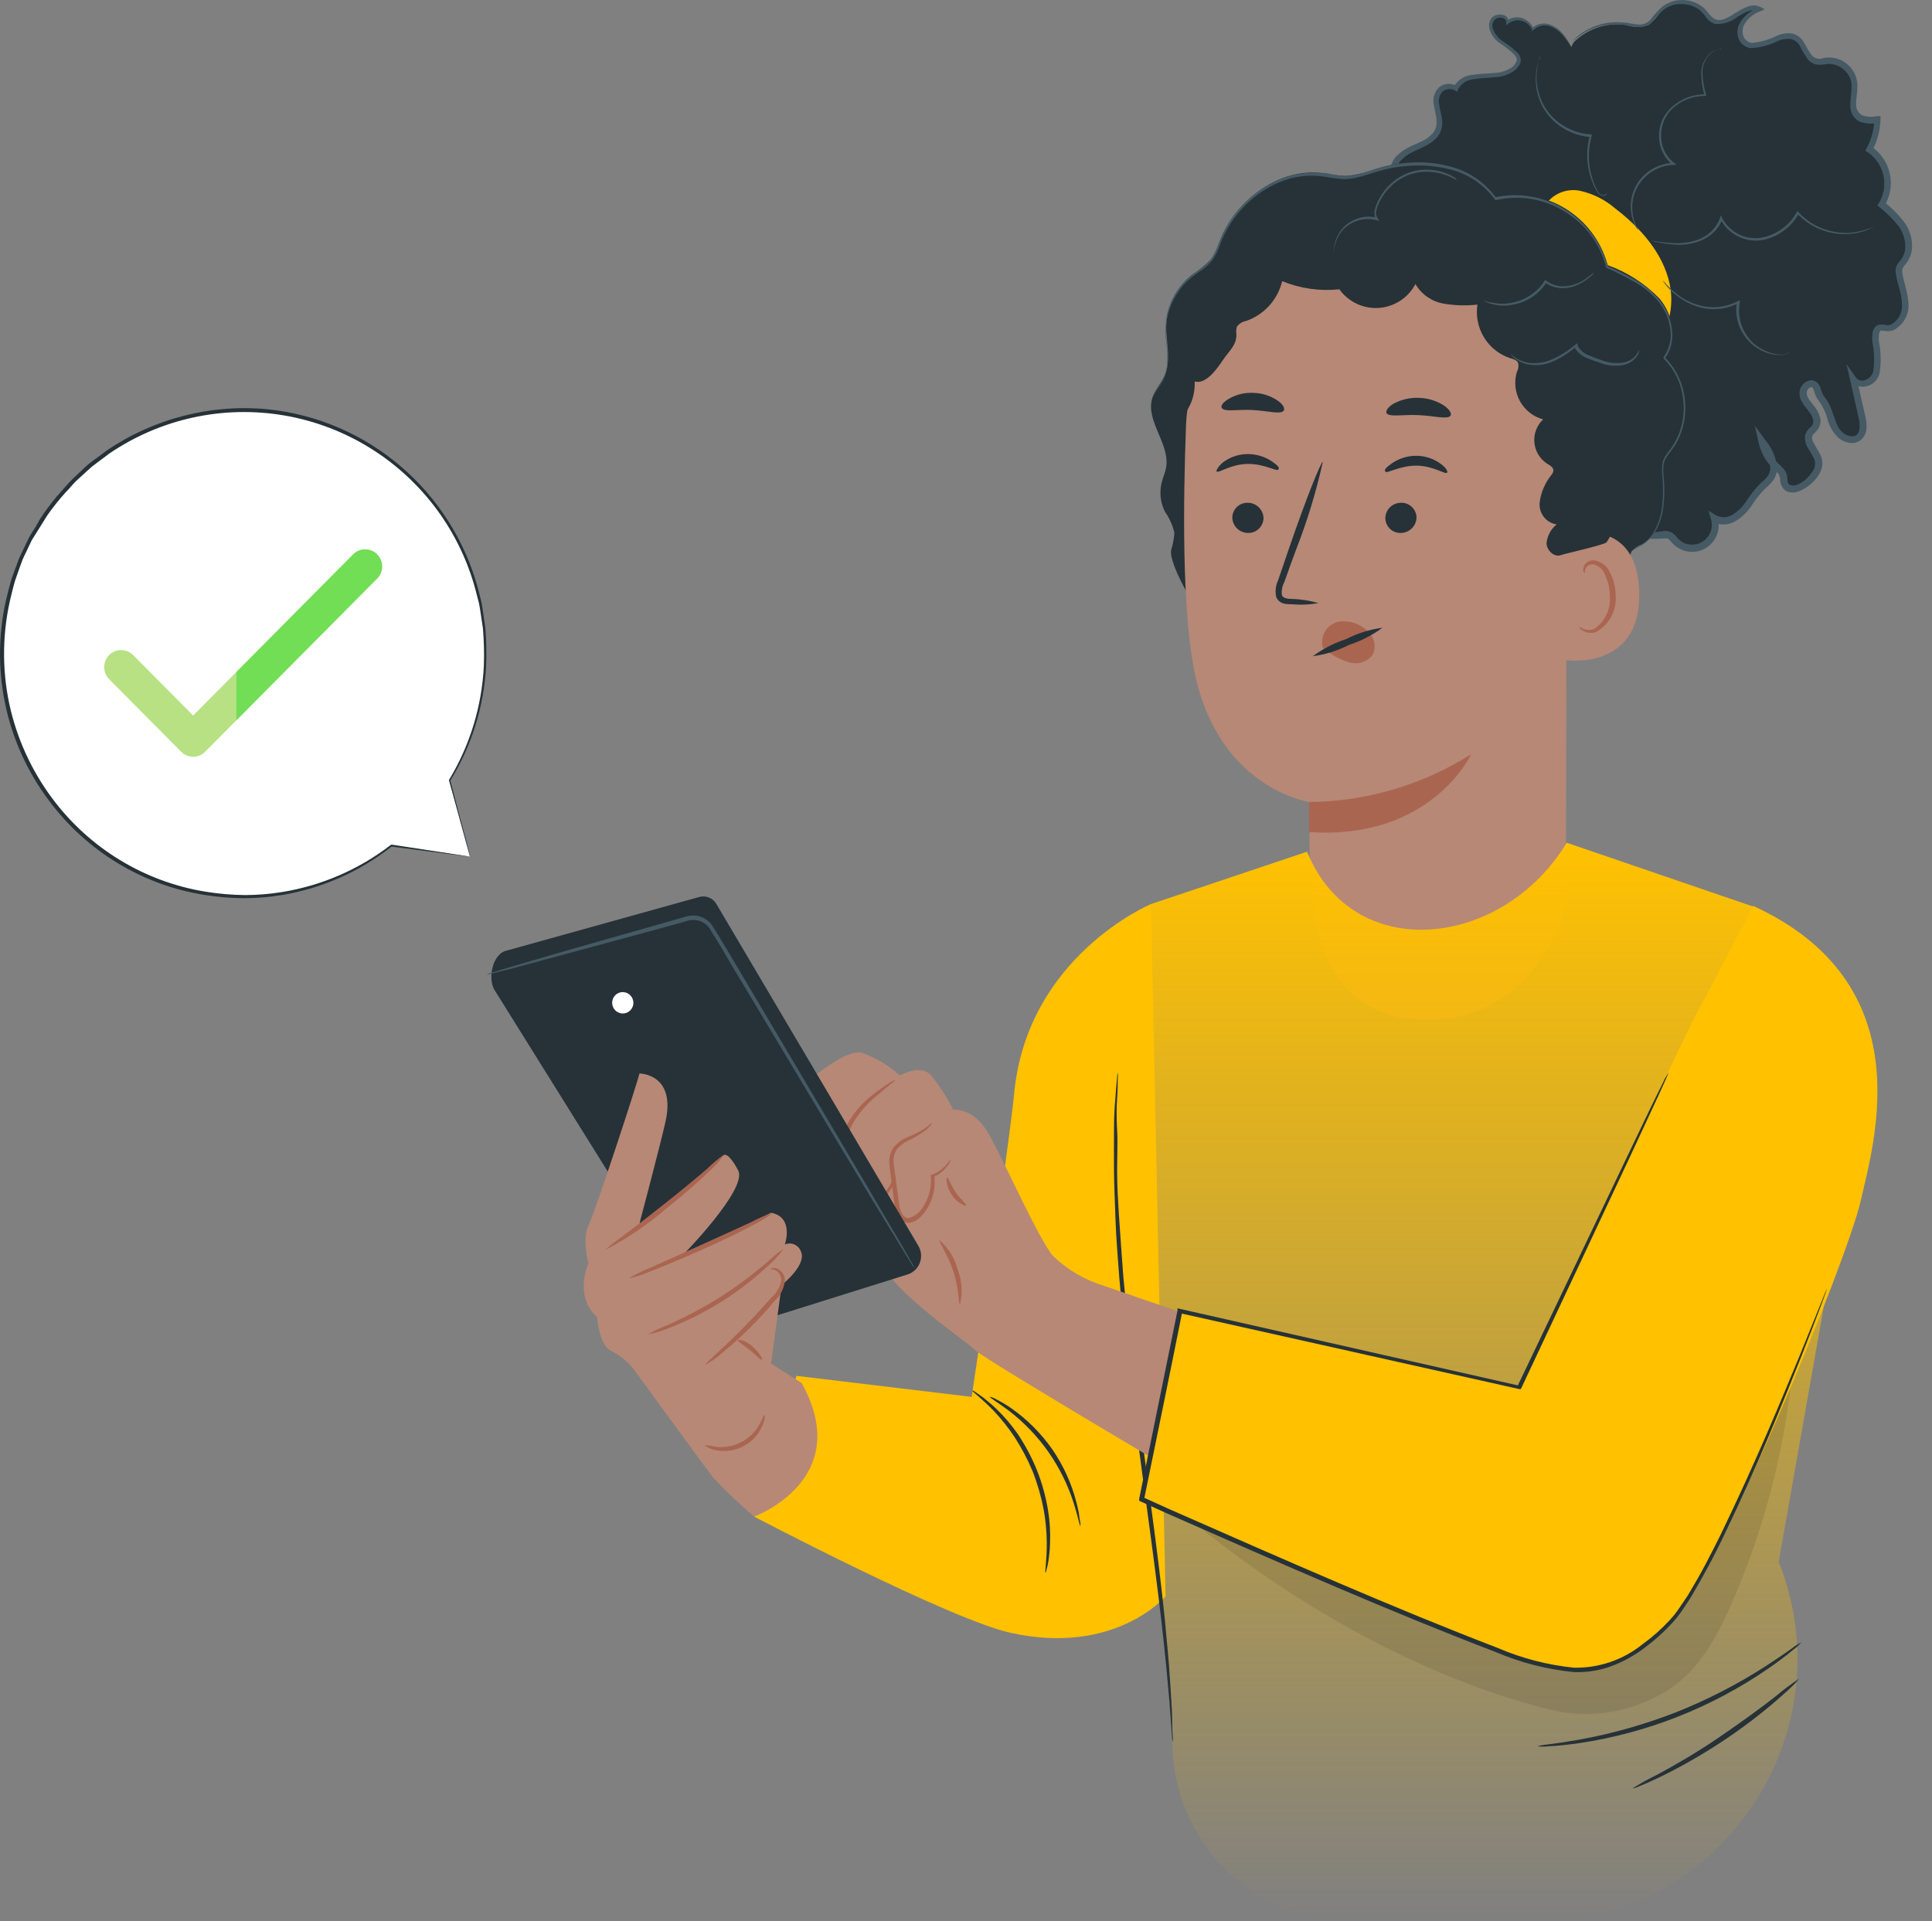 <svg width="181" height="180" viewBox="0 0 181 180" fill="none" xmlns="http://www.w3.org/2000/svg">
<rect x="0" y="0" width="181" height="180" fill="#808080" stroke="none"/>
<path d="M147.421 3.974C148.059 3.34 148.833 2.863 149.683 2.579C150.533 2.295 151.437 2.211 152.324 2.335C153.016 2.574 153.768 2.574 154.46 2.335C154.865 2.015 155.216 1.63 155.499 1.197C155.773 0.91 156.102 0.681 156.466 0.525C156.83 0.369 157.222 0.288 157.618 0.288C158.013 0.288 158.405 0.369 158.769 0.525C159.133 0.681 159.462 0.91 159.736 1.197C159.96 1.521 160.235 1.805 160.55 2.039C161.939 2.813 163.555 0.196 164.933 0.992C164.303 1.206 163.749 1.602 163.34 2.13C163.148 2.411 163.055 2.75 163.077 3.091C163.1 3.432 163.236 3.755 163.465 4.008C164.753 5.202 166.978 2.654 168.413 3.655C169.193 4.19 169.272 5.555 170.187 5.794C170.561 5.861 170.943 5.861 171.317 5.794C171.93 5.767 172.531 5.975 172.999 6.376C173.466 6.777 173.765 7.342 173.836 7.956C173.915 9.003 173.362 10.232 174.119 10.994C174.387 11.178 174.691 11.302 175.011 11.357C175.331 11.412 175.658 11.397 175.972 11.313C175.934 12.279 175.679 13.225 175.226 14.078C176.037 14.628 176.607 15.471 176.817 16.433C177.027 17.395 176.862 18.401 176.356 19.244C177.201 19.86 177.922 20.632 178.48 21.519C178.757 21.971 178.904 22.491 178.904 23.021C178.904 23.552 178.757 24.072 178.48 24.523C178.312 24.694 178.171 24.89 178.062 25.104C177.994 25.357 177.994 25.624 178.062 25.877C178.354 26.835 178.532 27.824 178.593 28.824C178.536 29.826 177.768 30.918 176.785 30.804C176.548 30.804 176.299 30.691 176.096 30.804C176.027 30.858 175.969 30.924 175.927 31.001C175.884 31.077 175.857 31.161 175.847 31.248C175.765 31.969 175.795 32.699 175.938 33.41C176.082 34.123 175.949 34.864 175.565 35.481C175.465 35.627 175.335 35.75 175.183 35.84C175.031 35.931 174.862 35.986 174.686 36.004C174.511 36.021 174.334 36 174.167 35.941C174.001 35.882 173.849 35.787 173.723 35.663C173.972 36.801 174.232 37.939 174.492 39.077C174.638 39.748 174.763 40.556 174.266 41.022C173.769 41.489 172.503 41.113 172.006 40.351C171.509 39.589 171.441 38.633 170.967 37.87C170.74 37.584 170.543 37.276 170.379 36.949C170.277 36.676 170.255 36.346 170.04 36.164C169.599 35.777 168.91 36.391 168.91 36.971C169.045 37.54 169.339 38.057 169.758 38.462C169.962 38.668 170.102 38.93 170.158 39.216C170.215 39.502 170.185 39.798 170.074 40.066C169.927 40.305 169.667 40.465 169.532 40.704C169.035 41.546 170.255 42.399 170.379 43.366C170.37 43.727 170.279 44.081 170.112 44.401C169.946 44.72 169.708 44.997 169.419 45.21C168.786 45.813 167.577 46.279 167.159 45.483C167.035 45.21 167.091 44.88 166.99 44.595C166.843 44.267 166.613 43.985 166.323 43.776C165.689 43.155 165.243 42.366 165.035 41.5C165.747 42.422 166.492 43.651 165.95 44.698C165.676 45.104 165.341 45.465 164.956 45.767C164.278 46.45 163.826 47.349 163.171 48.043C162.864 48.413 162.447 48.676 161.982 48.792C161.517 48.909 161.027 48.874 160.583 48.691C160.717 49.161 160.689 49.663 160.504 50.115C160.319 50.567 159.989 50.944 159.565 51.183C159.142 51.422 158.651 51.511 158.172 51.435C157.692 51.358 157.252 51.121 156.923 50.762C156.768 50.544 156.573 50.358 156.347 50.216C156.07 50.137 155.776 50.137 155.499 50.216C154.642 50.346 153.766 50.234 152.968 49.892C152.17 49.551 151.482 48.993 150.98 48.282L151.839 47.997C150.155 47.861 148.526 47.331 147.082 46.45C146.367 45.989 145.83 45.294 145.563 44.482C145.296 43.67 145.313 42.79 145.613 41.989C145.941 41.33 146.562 40.658 146.302 39.964C146.133 39.486 145.602 39.259 145.173 39.077L139.23 36.801C138.235 36.519 137.336 35.968 136.631 35.208C136.465 35.013 136.338 34.787 136.259 34.543C136.18 34.299 136.149 34.042 136.169 33.786C136.189 33.53 136.259 33.281 136.375 33.052C136.491 32.823 136.651 32.62 136.846 32.454C136.395 31.521 135.694 30.733 134.823 30.178C133.84 29.553 132.688 29.257 131.671 28.677C131.144 28.425 130.696 28.031 130.377 27.539C130.058 27.047 129.88 26.476 129.864 25.889C129.965 24.751 131.581 23.863 132.36 24.751C132.247 22.987 129.129 22.805 128.903 21.053C128.722 19.631 130.541 18.936 131.502 17.867C131.321 17.366 130.835 17.036 130.643 16.547C130.236 15.511 131.31 14.521 132.315 14.066C133.321 13.611 134.575 13.156 134.823 12.086C135.072 11.017 134.179 9.708 134.823 8.753C135.002 8.494 135.271 8.312 135.576 8.243C135.881 8.173 136.201 8.221 136.473 8.377C137.32 6.374 141.071 7.99 142.224 6.101C142.321 5.957 142.372 5.787 142.371 5.612C142.338 5.465 142.277 5.326 142.19 5.202C141.694 4.695 141.14 4.248 140.54 3.871C140.244 3.678 140.016 3.396 139.886 3.066C139.756 2.736 139.732 2.373 139.817 2.028C140.088 1.379 141.331 1.425 141.297 2.142C141.487 2.001 141.705 1.905 141.937 1.861C142.168 1.818 142.407 1.827 142.634 1.89C142.861 1.952 143.072 2.066 143.249 2.222C143.426 2.378 143.567 2.572 143.659 2.79C143.94 2.528 144.303 2.372 144.685 2.347C145.068 2.322 145.447 2.43 145.76 2.654C146.373 3.114 146.869 3.715 147.206 4.406" fill="#263238"/>
<path d="M147.17 4.349C147.17 4.349 146.967 4.019 146.492 3.404C146.195 3.021 145.806 2.72 145.363 2.528C145.081 2.391 144.765 2.344 144.456 2.393C144.147 2.442 143.86 2.584 143.634 2.801L143.521 2.938V2.767C143.434 2.569 143.304 2.393 143.14 2.251C142.977 2.11 142.784 2.007 142.576 1.951C142.368 1.894 142.151 1.885 141.939 1.924C141.727 1.962 141.526 2.049 141.352 2.176L141.114 2.369V2.073C141.114 1.72 140.64 1.561 140.267 1.698C140.173 1.737 140.088 1.795 140.017 1.869C139.946 1.943 139.891 2.03 139.855 2.126C139.819 2.222 139.803 2.324 139.808 2.427C139.813 2.529 139.838 2.63 139.883 2.722C140.049 3.189 140.363 3.588 140.775 3.86C141.258 4.157 141.708 4.504 142.12 4.895C142.252 5.007 142.353 5.153 142.412 5.316C142.472 5.48 142.488 5.656 142.459 5.828C142.413 5.994 142.327 6.146 142.21 6.272C142.121 6.411 142.006 6.53 141.871 6.625C141.328 7.001 140.689 7.214 140.03 7.239C139.386 7.307 138.73 7.307 138.098 7.421C137.787 7.437 137.485 7.533 137.222 7.7C136.958 7.868 136.743 8.101 136.595 8.377L136.505 8.593L136.301 8.468C136.124 8.374 135.923 8.333 135.723 8.349C135.523 8.365 135.332 8.438 135.172 8.559C135.012 8.72 134.897 8.92 134.837 9.139C134.778 9.359 134.776 9.59 134.833 9.811C134.9 10.3 135.081 10.823 135.115 11.415C135.133 11.726 135.08 12.038 134.96 12.325C134.841 12.613 134.658 12.87 134.426 13.076C133.511 13.918 132.268 14.066 131.466 14.829C131.258 14.982 131.091 15.185 130.98 15.419C130.87 15.653 130.819 15.912 130.833 16.171C130.833 16.66 131.466 16.979 131.759 17.685L131.816 17.832L131.714 17.946C131.151 18.48 130.559 18.981 129.94 19.448C129.651 19.629 129.429 19.901 129.308 20.222C129.188 20.543 129.175 20.895 129.274 21.223C129.522 21.849 130.268 22.236 130.957 22.646C131.33 22.858 131.682 23.106 132.008 23.385C132.378 23.707 132.612 24.159 132.663 24.648V25.479L132.144 24.853C131.601 24.204 130.302 24.853 130.155 25.729C130.131 26.231 130.25 26.729 130.499 27.165C130.747 27.6 131.114 27.955 131.556 28.187C132.437 28.779 133.556 29.075 134.607 29.643C135.699 30.239 136.577 31.167 137.115 32.295L137.228 32.545L137.002 32.681C136.698 32.973 136.515 33.37 136.489 33.792C136.464 34.215 136.599 34.631 136.866 34.957C137.558 35.676 138.428 36.194 139.386 36.459L145.464 38.735C145.761 38.839 146.037 38.997 146.278 39.201C146.416 39.323 146.527 39.474 146.603 39.643C146.679 39.811 146.719 39.995 146.718 40.18C146.633 40.793 146.392 41.373 146.018 41.864C145.781 42.322 145.669 42.836 145.695 43.352C145.721 43.868 145.883 44.368 146.165 44.8C146.737 45.731 147.611 46.435 148.639 46.791C149.715 47.166 150.829 47.422 151.961 47.553L153.35 47.77L152.017 48.213L151.147 48.498L151.317 47.986C151.875 48.761 152.668 49.331 153.576 49.613C154.03 49.775 154.507 49.86 154.989 49.863C155.239 49.848 155.488 49.817 155.734 49.772C155.904 49.734 156.08 49.732 156.251 49.765C156.422 49.799 156.585 49.867 156.729 49.966C157.011 50.193 157.147 50.432 157.305 50.557C157.466 50.708 157.654 50.828 157.858 50.91C158.285 51.069 158.754 51.069 159.18 50.91C159.606 50.748 159.958 50.432 160.166 50.025C160.375 49.617 160.426 49.146 160.31 48.703L160.062 47.849L160.807 48.304C161.051 48.422 161.32 48.474 161.589 48.456C161.858 48.438 162.118 48.35 162.344 48.202C162.87 47.871 163.315 47.424 163.643 46.893C164.028 46.297 164.475 45.744 164.976 45.243C165.53 44.788 165.891 44.367 165.846 43.776C165.719 42.973 165.362 42.225 164.818 41.625L165.428 41.341C165.567 41.955 165.841 42.531 166.23 43.025C166.439 43.273 166.665 43.505 166.908 43.719C167.052 43.857 167.178 44.014 167.281 44.185C167.38 44.376 167.438 44.585 167.451 44.8C167.451 45.175 167.53 45.334 167.665 45.425C167.886 45.515 168.133 45.515 168.354 45.425C168.912 45.191 169.388 44.795 169.722 44.288C169.905 44.087 170.018 43.831 170.042 43.56C170.067 43.288 170.002 43.016 169.857 42.786C169.722 42.524 169.53 42.251 169.36 41.944C169.131 41.591 169.046 41.163 169.123 40.749C169.247 40.26 169.665 40.021 169.767 39.861C169.829 39.769 169.868 39.662 169.88 39.551C169.891 39.44 169.876 39.328 169.835 39.224C169.699 38.701 169.191 38.314 168.818 37.654C168.707 37.476 168.634 37.277 168.605 37.069C168.576 36.861 168.591 36.65 168.648 36.448C168.723 36.232 168.855 36.042 169.031 35.897C169.206 35.753 169.418 35.66 169.643 35.629C169.776 35.622 169.909 35.648 170.031 35.703C170.152 35.759 170.259 35.842 170.343 35.947C170.464 36.114 170.553 36.304 170.603 36.505C170.664 36.782 170.792 37.04 170.976 37.256C171.868 38.394 171.812 39.884 172.648 40.533C173.055 40.874 173.642 41.011 173.947 40.737C174.252 40.465 174.275 39.873 174.162 39.304C173.891 38.086 173.619 36.892 173.348 35.697L172.987 34.115L173.925 35.435C174.04 35.554 174.191 35.632 174.354 35.656C174.517 35.681 174.684 35.651 174.828 35.572C175.002 35.499 175.155 35.384 175.273 35.237C175.392 35.09 175.472 34.916 175.506 34.73C175.621 33.836 175.59 32.929 175.416 32.044C175.388 31.791 175.388 31.535 175.416 31.282C175.424 31.117 175.472 30.957 175.555 30.814C175.637 30.672 175.752 30.551 175.89 30.463C176.168 30.389 176.46 30.389 176.738 30.463C176.909 30.484 177.082 30.452 177.235 30.372C177.567 30.169 177.834 29.872 178 29.518C178.167 29.164 178.227 28.768 178.173 28.38C178.173 27.55 177.789 26.719 177.642 25.797C177.575 25.532 177.575 25.255 177.642 24.99C177.748 24.758 177.893 24.546 178.071 24.364C178.306 24.066 178.451 23.707 178.489 23.328C178.547 22.538 178.309 21.755 177.822 21.132C177.312 20.493 176.728 19.916 176.083 19.414L175.879 19.243L176.026 19.027C176.493 18.249 176.644 17.319 176.448 16.432C176.253 15.544 175.725 14.766 174.975 14.26L174.749 14.123L174.874 13.884C175.315 13.073 175.563 12.169 175.597 11.244L175.902 11.529C175.335 11.64 174.749 11.593 174.207 11.392C173.934 11.247 173.709 11.026 173.556 10.756C173.404 10.486 173.332 10.178 173.348 9.867C173.348 8.73 173.71 7.797 173.168 7.034C172.939 6.653 172.599 6.353 172.195 6.174C171.791 5.994 171.341 5.945 170.908 6.033C170.646 6.08 170.379 6.08 170.117 6.033C169.835 5.966 169.582 5.811 169.394 5.589C169.111 5.202 168.861 4.791 168.648 4.36C168.568 4.182 168.447 4.026 168.296 3.904C168.145 3.781 167.968 3.696 167.778 3.655C167.375 3.613 166.968 3.671 166.592 3.825C165.796 4.227 164.927 4.46 164.039 4.508C163.794 4.484 163.56 4.394 163.361 4.248C163.163 4.102 163.006 3.905 162.909 3.678C162.819 3.463 162.773 3.233 162.773 3C162.773 2.768 162.819 2.538 162.909 2.323C163.095 1.948 163.354 1.614 163.671 1.341C163.987 1.067 164.354 0.86 164.75 0.73V1.083C164.152 0.742 163.428 1.186 162.818 1.55C162.223 2.043 161.464 2.291 160.694 2.244C160.328 2.131 160.013 1.894 159.802 1.572C159.616 1.312 159.395 1.078 159.146 0.878C158.652 0.537 158.062 0.362 157.463 0.378C156.901 0.378 156.352 0.553 155.893 0.878C155.499 1.218 155.143 1.599 154.83 2.016C154.645 2.209 154.418 2.355 154.167 2.444C153.916 2.533 153.648 2.562 153.384 2.528C152.898 2.528 152.469 2.369 152.062 2.323C150.792 2.169 149.507 2.436 148.402 3.086C148.029 3.325 147.67 3.588 147.328 3.871C147.615 3.523 147.959 3.226 148.345 2.995C149.457 2.284 150.775 1.971 152.085 2.107C152.514 2.107 152.944 2.267 153.396 2.289C153.624 2.32 153.856 2.295 154.073 2.216C154.289 2.137 154.483 2.006 154.638 1.834C154.968 1.38 155.347 0.964 155.768 0.594C156.271 0.224 156.874 0.018 157.497 0.002C158.169 -0.023 158.832 0.172 159.384 0.56C159.983 0.947 160.231 1.698 160.83 1.846C161.429 1.993 162.061 1.538 162.671 1.163C162.997 0.946 163.346 0.767 163.711 0.628C163.914 0.539 164.135 0.498 164.356 0.508C164.577 0.518 164.793 0.578 164.988 0.685L165.327 0.878L164.965 1.038C164.268 1.265 163.688 1.76 163.349 2.414C163.226 2.748 163.226 3.116 163.349 3.45C163.424 3.604 163.535 3.736 163.673 3.836C163.811 3.935 163.972 3.998 164.14 4.019C164.959 3.942 165.756 3.71 166.49 3.336C166.939 3.144 167.431 3.077 167.914 3.143C168.156 3.204 168.382 3.317 168.577 3.474C168.772 3.631 168.931 3.829 169.044 4.053C169.249 4.447 169.479 4.827 169.733 5.191C169.874 5.343 170.058 5.447 170.26 5.49C170.462 5.533 170.673 5.512 170.863 5.43C171.392 5.332 171.937 5.397 172.429 5.616C172.921 5.836 173.336 6.199 173.619 6.659C173.912 7.131 174.047 7.685 174.004 8.24C174.004 8.775 173.879 9.276 173.891 9.754C173.878 9.963 173.924 10.171 174.021 10.355C174.119 10.54 174.265 10.694 174.444 10.8C174.895 10.955 175.38 10.983 175.845 10.88H176.173V11.21C176.141 12.22 175.878 13.209 175.405 14.1L175.303 13.725C176.187 14.308 176.812 15.215 177.044 16.253C177.276 17.292 177.097 18.381 176.546 19.289L176.489 18.902C177.176 19.429 177.795 20.04 178.331 20.723C178.914 21.463 179.196 22.398 179.122 23.34C179.068 23.835 178.876 24.304 178.568 24.694C178.24 25.069 178.161 25.217 178.229 25.638C178.365 26.469 178.704 27.311 178.783 28.278C178.847 28.792 178.759 29.313 178.53 29.777C178.3 30.24 177.94 30.625 177.495 30.884C177.02 31.191 176.207 30.884 176.162 30.997C176.116 31.111 176.049 31.145 176.026 31.35C176.003 31.562 176.003 31.776 176.026 31.987C176.213 32.936 176.24 33.909 176.105 34.866C176.057 35.159 175.93 35.434 175.739 35.66C175.547 35.886 175.298 36.056 175.019 36.151C174.739 36.245 174.439 36.262 174.15 36.198C173.862 36.134 173.597 35.992 173.382 35.788L173.958 35.526C174.23 36.721 174.501 37.916 174.783 39.133C174.856 39.469 174.882 39.814 174.862 40.157C174.834 40.559 174.651 40.934 174.354 41.204C174.198 41.333 174.016 41.425 173.821 41.475C173.625 41.524 173.422 41.529 173.224 41.489C172.86 41.418 172.518 41.257 172.23 41.022C171.728 40.539 171.372 39.924 171.202 39.247C171.048 38.658 170.787 38.102 170.433 37.608C170.207 37.329 170.045 37.003 169.959 36.653C169.868 36.334 169.778 36.254 169.688 36.266C169.595 36.29 169.509 36.337 169.438 36.402C169.367 36.468 169.313 36.55 169.281 36.641C169.258 36.752 169.257 36.867 169.278 36.978C169.3 37.09 169.343 37.196 169.405 37.29C169.654 37.779 170.253 38.223 170.479 38.997C170.551 39.202 170.573 39.422 170.543 39.638C170.514 39.853 170.434 40.059 170.309 40.237C170.027 40.578 169.801 40.703 169.778 40.886C169.665 41.261 170.128 41.83 170.456 42.444C170.659 42.787 170.753 43.184 170.727 43.582C170.673 43.976 170.517 44.349 170.275 44.663C169.85 45.265 169.261 45.731 168.58 46.006C168.384 46.098 168.17 46.146 167.953 46.146C167.737 46.146 167.523 46.098 167.326 46.006C167.147 45.877 167.003 45.706 166.907 45.508C166.81 45.309 166.764 45.089 166.773 44.868C166.765 44.74 166.731 44.616 166.672 44.502C166.614 44.389 166.533 44.288 166.434 44.208C166.167 43.977 165.921 43.721 165.699 43.446C165.243 42.874 164.922 42.204 164.762 41.489L164.4 39.884L165.36 41.204C165.98 41.922 166.373 42.809 166.49 43.753C166.506 44.176 166.392 44.593 166.163 44.948C165.942 45.249 165.684 45.52 165.394 45.755C164.924 46.219 164.508 46.734 164.152 47.292C163.765 47.907 163.243 48.425 162.626 48.805C162.297 49.008 161.922 49.124 161.536 49.139C161.151 49.155 160.768 49.072 160.423 48.896L160.92 48.509C161.05 48.961 161.051 49.439 160.923 49.891C160.795 50.343 160.543 50.749 160.197 51.064C159.85 51.379 159.423 51.589 158.963 51.67C158.504 51.751 158.031 51.701 157.599 51.525C157.31 51.413 157.046 51.246 156.819 51.035C156.582 50.819 156.435 50.58 156.299 50.489C156.164 50.398 155.565 50.489 154.989 50.489C154.433 50.501 153.88 50.42 153.35 50.25C152.306 49.922 151.4 49.254 150.774 48.35L150.515 47.986L150.944 47.838L151.803 47.565L151.859 48.213C150.677 48.069 149.513 47.794 148.39 47.394C147.227 46.982 146.242 46.178 145.6 45.118C145.262 44.588 145.07 43.976 145.044 43.346C145.018 42.716 145.159 42.091 145.453 41.534C145.756 41.13 145.968 40.664 146.074 40.169C146.074 39.782 145.713 39.509 145.227 39.315L139.171 37.039C138.102 36.736 137.136 36.142 136.38 35.321C136.021 34.849 135.838 34.266 135.861 33.672C135.858 33.364 135.932 33.061 136.073 32.789C136.215 32.517 136.422 32.285 136.674 32.113L136.561 32.499C136.081 31.483 135.289 30.649 134.302 30.121C133.341 29.575 132.211 29.279 131.206 28.619C130.67 28.322 130.23 27.875 129.939 27.332C129.649 26.789 129.52 26.173 129.568 25.558C129.639 25.253 129.777 24.968 129.973 24.724C130.169 24.479 130.416 24.282 130.697 24.148C130.984 23.992 131.313 23.935 131.635 23.984C131.957 24.033 132.255 24.186 132.483 24.421L132.008 24.625C132.008 23.931 131.251 23.488 130.573 23.055C129.783 22.71 129.122 22.12 128.686 21.371C128.594 21.155 128.547 20.923 128.547 20.689C128.547 20.454 128.594 20.221 128.686 20.006C128.877 19.619 129.146 19.278 129.477 19.005C130.076 18.47 130.731 18.071 131.206 17.548V17.798C131.07 17.332 130.404 16.968 130.268 16.194C130.242 15.852 130.301 15.509 130.442 15.197C130.582 14.885 130.798 14.613 131.07 14.408C132.031 13.543 133.33 13.406 134.03 12.678C134.22 12.523 134.369 12.324 134.465 12.098C134.562 11.872 134.602 11.626 134.584 11.381C134.584 10.869 134.403 10.357 134.324 9.811C134.26 9.517 134.273 9.211 134.362 8.923C134.451 8.636 134.614 8.377 134.833 8.172C135.064 7.989 135.346 7.88 135.64 7.859C135.934 7.839 136.228 7.908 136.482 8.058L136.188 8.149C136.368 7.82 136.628 7.542 136.945 7.343C137.261 7.144 137.623 7.029 137.996 7.011C138.685 6.898 139.341 6.898 139.962 6.841C140.551 6.824 141.125 6.647 141.623 6.329C141.834 6.174 141.995 5.961 142.086 5.714C142.165 5.509 142.018 5.305 141.837 5.088C141.447 4.712 141.019 4.377 140.561 4.087C140.097 3.781 139.748 3.329 139.567 2.801C139.482 2.535 139.482 2.249 139.567 1.982C139.612 1.848 139.69 1.728 139.792 1.631C139.895 1.533 140.019 1.463 140.154 1.425C140.399 1.337 140.666 1.337 140.911 1.425C141.039 1.469 141.149 1.554 141.224 1.667C141.3 1.78 141.336 1.914 141.329 2.05L141.126 1.948C141.33 1.796 141.567 1.693 141.817 1.647C142.067 1.602 142.325 1.615 142.569 1.685C142.814 1.755 143.039 1.881 143.227 2.053C143.416 2.225 143.563 2.438 143.657 2.676H143.487C143.742 2.431 144.065 2.273 144.414 2.222C144.762 2.171 145.117 2.23 145.43 2.392C145.882 2.607 146.272 2.936 146.56 3.348C146.796 3.66 147.001 3.995 147.17 4.349V4.349Z" fill="#455A64"/>
<path d="M156.426 26.617C155.804 23.704 153.68 21.337 151.319 19.528C150.374 18.715 149.245 18.148 148.031 17.878C147.42 17.75 146.785 17.807 146.206 18.042C145.627 18.277 145.13 18.679 144.777 19.198L144.947 21.28C144.687 24.591 147.206 27.379 148.427 30.474C148.958 31.817 149.376 33.432 150.686 34.013C151.396 34.286 152.18 34.286 152.89 34.013C155.703 33.011 157.047 29.541 156.426 26.617Z" fill="#FFC100"/>
<path d="M156.719 41.898C157.611 40.619 158.029 39.065 157.899 37.507C157.769 35.949 157.099 34.487 156.007 33.376C157.194 31.828 156.73 29.473 155.476 27.982C154.115 26.578 152.453 25.504 150.618 24.842C150.016 22.628 148.595 20.73 146.647 19.539C144.7 18.348 142.372 17.953 140.144 18.436C137.794 15.022 132.88 14.59 128.959 15.807C128.025 16.174 127.043 16.404 126.044 16.49C125.313 16.444 124.584 16.353 123.864 16.217C119.853 15.728 115.955 18.618 114.418 22.395C114.217 23.012 113.94 23.601 113.594 24.148C113.01 24.768 112.354 25.315 111.639 25.775C110.921 26.352 110.336 27.079 109.925 27.907C109.513 28.734 109.285 29.641 109.255 30.565C109.255 32.124 109.73 33.785 109.097 35.208C108.781 35.925 108.193 36.516 107.967 37.256C107.255 39.418 109.65 41.58 109.244 43.821C109.165 44.276 108.961 44.709 108.848 45.153C108.601 46.082 108.701 47.07 109.131 47.929C109.548 48.527 109.851 49.199 110.023 49.909C109.987 50.465 109.885 51.016 109.718 51.547C109.47 52.879 112.396 57.976 113.548 58.682L147.714 58.511C149.002 58.198 150.162 57.49 151.034 56.486C151.907 55.481 152.448 54.229 152.584 52.901C152.564 52.461 152.666 52.024 152.878 51.638C153.138 51.365 153.454 51.152 153.804 51.013C155.985 49.795 156.211 46.746 155.939 44.185C155.883 43.839 155.883 43.485 155.939 43.139C156.118 42.679 156.382 42.258 156.719 41.898Z" fill="#263238"/>
<path d="M146.776 41.967C146.697 38.658 145.733 35.433 143.988 32.63C142.242 29.827 139.778 27.549 136.856 26.037C134.1 24.786 131.122 24.105 128.1 24.034C125.301 23.808 122.5 24.443 120.067 25.854C118.191 26.321 111.379 32.784 111.119 39.691C110.825 47.371 110.768 56.759 111.808 62.448C113.898 73.906 122.688 75.146 122.688 75.146V81.564L146.708 82.292L146.776 41.967Z" fill="#B78876"/>
<path d="M115.447 48.475C115.453 48.859 115.607 49.226 115.877 49.498C116.147 49.77 116.512 49.925 116.893 49.931C117.08 49.941 117.266 49.912 117.442 49.849C117.617 49.785 117.779 49.687 117.916 49.559C118.054 49.432 118.165 49.279 118.244 49.109C118.322 48.938 118.366 48.754 118.374 48.566C118.368 48.181 118.213 47.814 117.943 47.543C117.674 47.271 117.309 47.115 116.927 47.109C116.741 47.099 116.554 47.126 116.377 47.189C116.201 47.252 116.039 47.35 115.901 47.478C115.763 47.605 115.652 47.759 115.574 47.93C115.496 48.101 115.453 48.287 115.447 48.475V48.475Z" fill="#263238"/>
<path d="M113.987 44.174C114.179 44.356 115.264 43.502 116.846 43.468C118.427 43.434 119.591 44.197 119.761 44.003C119.93 43.81 119.648 43.571 119.139 43.218C118.444 42.755 117.623 42.52 116.789 42.547C115.97 42.569 115.179 42.851 114.529 43.355C114.055 43.776 113.897 44.174 113.987 44.174Z" fill="#263238"/>
<path d="M123.525 56.508C122.686 56.266 121.821 56.133 120.949 56.11C120.542 56.11 120.158 56.008 120.09 55.735C120.046 55.318 120.128 54.897 120.328 54.529C120.678 53.527 121.051 52.492 121.457 51.411C122.49 48.763 123.317 46.04 123.932 43.264C123.751 43.264 122.35 46.757 120.813 51.229L119.74 54.369C119.504 54.865 119.444 55.427 119.571 55.962C119.635 56.102 119.729 56.227 119.846 56.327C119.963 56.428 120.1 56.501 120.248 56.542C120.474 56.596 120.706 56.619 120.938 56.611C121.801 56.691 122.671 56.657 123.525 56.508Z" fill="#263238"/>
<path d="M122.646 75.146C128.022 75.095 133.279 73.543 137.831 70.663C137.831 70.663 134.091 78.753 122.635 77.957L122.646 75.146Z" fill="#AA6550"/>
<path d="M114.485 38.245C114.756 38.621 115.954 38.337 117.366 38.416C118.779 38.496 119.965 38.849 120.259 38.484C120.394 38.314 120.259 37.938 119.739 37.563C119.073 37.099 118.289 36.838 117.479 36.812C116.655 36.757 115.833 36.951 115.118 37.369C114.553 37.699 114.316 38.063 114.485 38.245Z" fill="#263238"/>
<path d="M132.709 48.464C132.704 48.847 132.552 49.214 132.284 49.487C132.017 49.761 131.655 49.92 131.275 49.931C131.088 49.944 130.9 49.918 130.724 49.856C130.547 49.794 130.384 49.698 130.245 49.571C130.106 49.445 129.994 49.292 129.914 49.121C129.835 48.951 129.79 48.766 129.783 48.577C129.783 48.194 129.932 47.826 130.198 47.551C130.464 47.277 130.826 47.118 131.207 47.109C131.394 47.097 131.582 47.123 131.76 47.184C131.937 47.246 132.1 47.343 132.24 47.469C132.38 47.595 132.494 47.748 132.574 47.919C132.655 48.089 132.701 48.275 132.709 48.464V48.464Z" fill="#263238"/>
<path d="M135.569 44.288C135.388 44.481 134.281 43.639 132.71 43.628C131.14 43.616 129.965 44.39 129.795 44.197C129.626 44.003 129.908 43.764 130.417 43.4C131.103 42.932 131.916 42.69 132.744 42.706C133.559 42.719 134.35 42.99 135.004 43.48C135.501 43.855 135.659 44.174 135.569 44.288Z" fill="#263238"/>
<path d="M135.885 38.963C135.568 39.315 134.36 38.963 132.891 38.894C131.422 38.826 130.191 39.099 129.908 38.724C129.795 38.53 129.987 38.177 130.529 37.836C131.277 37.428 132.121 37.235 132.97 37.279C133.816 37.304 134.638 37.568 135.343 38.041C135.862 38.416 136.02 38.792 135.885 38.963Z" fill="#263238"/>
<path d="M145.354 53.072C145.354 52.218 146.269 50.17 147.105 50.023C149.364 49.613 153.387 49.693 153.567 55.427C153.816 63.267 145.941 61.89 145.93 61.674C145.918 61.458 145.421 56.03 145.354 53.072Z" fill="#B78876"/>
<path d="M147.985 58.739C147.985 58.739 148.12 58.83 148.357 58.932C148.681 59.058 149.039 59.058 149.363 58.932C149.853 58.592 150.246 58.128 150.502 57.587C150.758 57.046 150.868 56.446 150.82 55.848C150.822 55.175 150.671 54.509 150.38 53.903C150.302 53.659 150.165 53.439 149.982 53.262C149.798 53.085 149.574 52.957 149.329 52.89C149.172 52.855 149.007 52.875 148.863 52.947C148.719 53.02 148.604 53.14 148.538 53.288C148.448 53.516 148.538 53.664 148.459 53.675C148.38 53.686 148.29 53.55 148.346 53.231C148.377 53.035 148.477 52.858 148.629 52.731C148.732 52.645 148.851 52.581 148.979 52.542C149.107 52.503 149.241 52.49 149.374 52.503C149.692 52.554 149.993 52.685 150.247 52.884C150.502 53.083 150.703 53.343 150.832 53.641C151.183 54.311 151.365 55.057 151.363 55.814C151.416 56.504 151.268 57.195 150.937 57.801C150.606 58.408 150.106 58.904 149.499 59.228C149.29 59.295 149.069 59.315 148.852 59.285C148.635 59.256 148.428 59.178 148.244 59.057C147.996 58.966 147.951 58.75 147.985 58.739Z" fill="#AA6550"/>
<path d="M109.535 40.009C110.295 39.6 110.923 38.982 111.345 38.226C111.768 37.47 111.967 36.608 111.919 35.742C112.97 36.038 113.987 34.604 114.574 33.728C115.162 32.852 115.896 32.328 115.828 31.236C115.795 31.022 115.815 30.804 115.885 30.599C116.091 30.323 116.394 30.136 116.732 30.076C117.563 29.791 118.309 29.299 118.902 28.647C119.494 27.995 119.914 27.202 120.122 26.343C121.817 27.037 123.657 27.299 125.477 27.106C125.896 27.688 126.456 28.154 127.103 28.459C127.75 28.764 128.463 28.899 129.176 28.85C129.889 28.801 130.578 28.57 131.178 28.18C131.778 27.789 132.269 27.251 132.606 26.616C132.882 27.087 133.254 27.493 133.699 27.807C134.143 28.121 134.649 28.336 135.182 28.437C136.249 28.625 137.337 28.659 138.413 28.539C138.251 29.606 138.469 30.695 139.03 31.614C139.591 32.533 140.457 33.222 141.475 33.557C141.758 33.637 142.074 33.717 142.21 33.967C142.252 34.112 142.264 34.265 142.247 34.415C142.229 34.566 142.182 34.711 142.108 34.843C141.971 35.298 141.926 35.776 141.977 36.249C142.027 36.722 142.171 37.179 142.401 37.594C142.631 38.01 142.942 38.374 143.315 38.666C143.687 38.958 144.115 39.17 144.571 39.292C144.281 39.564 144.057 39.899 143.914 40.271C143.771 40.643 143.714 41.043 143.747 41.44C143.779 41.838 143.901 42.222 144.102 42.566C144.304 42.909 144.58 43.202 144.91 43.423C145.192 43.593 145.565 43.787 145.531 44.117C145.507 44.242 145.453 44.359 145.373 44.458C144.761 45.207 144.369 46.113 144.243 47.075C144.195 47.559 144.333 48.043 144.63 48.427C144.927 48.81 145.359 49.064 145.836 49.135C145.572 49.348 145.353 49.611 145.19 49.91C145.027 50.209 144.924 50.537 144.887 50.876C144.887 51.558 145.599 52.241 146.221 52.013C146.492 51.9 150.344 51.046 150.514 50.807C152.649 47.735 149.791 44.481 149.486 40.749C149.105 37.009 147.868 33.41 145.87 30.235C145.083 28.877 144.122 27.63 143.012 26.525C141.68 25.342 140.221 24.311 138.662 23.453C136.723 22.169 134.59 21.208 132.346 20.608C128.121 19.71 123.782 21.36 119.918 23.271C118.413 23.948 117.006 24.828 115.738 25.888C114.315 27.257 113.148 28.872 112.292 30.656C110.87 33.145 109.974 35.903 109.659 38.757" fill="#263238"/>
<path d="M107.943 37.347C108.033 37.042 108.17 36.754 108.35 36.493C108.508 36.232 108.734 35.925 108.938 35.526C109.181 35.074 109.32 34.572 109.344 34.058C109.372 33.409 109.345 32.758 109.265 32.113C109.162 31.358 109.162 30.592 109.265 29.837C109.482 28.449 110.149 27.172 111.163 26.207C111.542 25.858 111.946 25.539 112.372 25.251C112.802 24.965 113.183 24.612 113.502 24.205C113.794 23.738 114.029 23.237 114.203 22.714C114.624 21.586 115.24 20.543 116.022 19.63C116.856 18.651 117.863 17.837 118.993 17.23C119.581 16.909 120.202 16.657 120.846 16.479C121.513 16.297 122.2 16.202 122.891 16.194C123.241 16.194 123.591 16.194 123.942 16.194C124.292 16.194 124.631 16.308 124.981 16.365C125.666 16.513 126.375 16.513 127.06 16.365C127.749 16.205 128.427 15.944 129.15 15.75C129.867 15.539 130.6 15.391 131.342 15.306C132.091 15.213 132.848 15.186 133.602 15.227C134.366 15.275 135.123 15.401 135.861 15.602C137.417 15.997 138.809 16.877 139.838 18.117L140.143 18.492H140.008C142.267 18.003 144.627 18.403 146.602 19.612C148.578 20.82 150.018 22.745 150.628 24.99L150.56 24.91C151.505 25.32 152.425 25.784 153.317 26.298C154.18 26.81 154.945 27.473 155.577 28.255C156.169 29.036 156.54 29.964 156.65 30.941C156.767 31.884 156.52 32.837 155.961 33.603V33.478C157.033 34.543 157.7 35.952 157.848 37.461C158.007 38.809 157.755 40.174 157.125 41.375C156.975 41.649 156.805 41.911 156.616 42.16C156.435 42.41 156.243 42.638 156.097 42.877C155.95 43.11 155.861 43.376 155.837 43.651C155.82 43.923 155.82 44.197 155.837 44.47C155.951 45.456 155.951 46.453 155.837 47.44C155.751 48.238 155.509 49.011 155.125 49.715C154.835 50.235 154.429 50.679 153.939 51.013C153.543 51.286 153.193 51.399 153.001 51.547C152.9 51.622 152.805 51.706 152.718 51.798C152.787 51.691 152.875 51.598 152.978 51.525C153.17 51.365 153.532 51.24 153.905 50.967C154.377 50.629 154.764 50.185 155.035 49.67C155.41 48.964 155.644 48.191 155.724 47.394C155.831 46.415 155.831 45.426 155.724 44.447C155.701 44.167 155.701 43.885 155.724 43.605C155.748 43.307 155.841 43.019 155.995 42.763C156.153 42.513 156.345 42.274 156.526 42.035C156.704 41.794 156.862 41.539 157 41.272C157.616 40.1 157.857 38.765 157.69 37.449C157.542 35.983 156.891 34.615 155.848 33.581V33.524V33.455C156.377 32.728 156.608 31.823 156.492 30.929C156.383 29.993 156.024 29.104 155.453 28.358C154.825 27.586 154.058 26.942 153.193 26.457C152.311 25.942 151.397 25.482 150.459 25.081V25.081V25.024C149.913 22.883 148.559 21.042 146.685 19.892C145.724 19.27 144.649 18.849 143.523 18.654C142.398 18.458 141.244 18.492 140.132 18.754H140.053V18.686L139.759 18.322C138.761 17.122 137.413 16.27 135.907 15.887C135.167 15.692 134.41 15.57 133.647 15.523C132.893 15.481 132.137 15.504 131.387 15.591C130.653 15.67 129.927 15.815 129.218 16.023C128.517 16.217 127.84 16.479 127.116 16.638C126.746 16.725 126.367 16.775 125.987 16.786C125.627 16.78 125.268 16.746 124.913 16.683L123.874 16.524C123.537 16.479 123.197 16.456 122.857 16.456C122.185 16.46 121.517 16.552 120.869 16.729C120.238 16.905 119.628 17.149 119.05 17.457C116.897 18.623 115.227 20.523 114.338 22.816C114.165 23.36 113.918 23.877 113.604 24.352C113.263 24.777 112.854 25.143 112.395 25.433C111.977 25.714 111.58 26.026 111.209 26.366C110.855 26.704 110.548 27.086 110.293 27.504C109.805 28.239 109.474 29.068 109.322 29.939C109.222 30.695 109.222 31.46 109.322 32.215C109.395 32.865 109.414 33.519 109.378 34.172C109.341 34.698 109.195 35.209 108.949 35.674C108.723 36.072 108.497 36.38 108.328 36.641C108.198 36.832 108.084 37.034 107.989 37.244C107.975 37.279 107.96 37.313 107.943 37.347V37.347Z" fill="#455A64"/>
<path d="M136.45 16.865C136.45 16.865 136.246 16.752 135.862 16.57C135.322 16.324 134.746 16.171 134.156 16.114C133.282 16.024 132.399 16.173 131.603 16.547C130.64 17.012 129.849 17.773 129.343 18.72C129.186 19.005 129.061 19.306 128.97 19.619C128.922 19.753 128.904 19.896 128.918 20.038C128.931 20.179 128.976 20.316 129.049 20.438L129.241 20.7L128.925 20.62C128.113 20.413 127.252 20.535 126.53 20.962C125.952 21.3 125.5 21.82 125.242 22.441C125.067 22.851 124.971 23.291 124.959 23.738C124.959 24.057 124.959 24.227 124.959 24.227C124.959 24.227 124.959 24.227 124.959 24.102C124.959 23.977 124.959 23.897 124.959 23.738C124.943 23.276 125.02 22.815 125.185 22.384C125.435 21.718 125.901 21.157 126.507 20.791C127.273 20.324 128.191 20.181 129.06 20.393L128.948 20.575C128.85 20.427 128.788 20.259 128.766 20.083C128.745 19.907 128.764 19.729 128.823 19.562C128.915 19.228 129.048 18.907 129.219 18.606C129.752 17.607 130.592 16.808 131.614 16.331C132.446 15.956 133.364 15.819 134.269 15.932C134.878 16.004 135.468 16.189 136.009 16.479C136.153 16.557 136.293 16.645 136.427 16.74C136.416 16.797 136.461 16.865 136.45 16.865Z" fill="#455A64"/>
<path d="M149.339 25.57C149.263 25.677 149.172 25.773 149.068 25.854C148.803 26.099 148.511 26.312 148.198 26.491C147.728 26.768 147.204 26.939 146.662 26.992C145.969 27.058 145.277 26.864 144.718 26.446H144.888L144.662 26.776L144.402 27.095C143.873 27.666 143.214 28.099 142.481 28.358C141.889 28.561 141.265 28.654 140.64 28.631C140.219 28.605 139.804 28.517 139.408 28.369C139.26 28.32 139.12 28.251 138.99 28.164C139.526 28.332 140.08 28.431 140.64 28.46C141.244 28.464 141.845 28.36 142.414 28.153C143.103 27.89 143.725 27.474 144.233 26.935L144.481 26.639L144.685 26.332L144.764 26.218L144.854 26.298C145.371 26.684 146.009 26.87 146.65 26.821C147.167 26.777 147.67 26.63 148.131 26.389C148.854 25.968 149.249 25.536 149.339 25.57Z" fill="#455A64"/>
<path d="M153.557 32.795C153.557 32.795 153.557 32.795 153.557 32.943C153.528 33.077 153.474 33.205 153.398 33.319C153.109 33.756 152.664 34.065 152.156 34.183C151.4 34.346 150.613 34.279 149.896 33.99C149.473 33.863 149.058 33.711 148.653 33.535C148.176 33.354 147.777 33.012 147.523 32.568V32.442H147.704C147.027 33.036 146.265 33.523 145.444 33.888C144.757 34.182 144.002 34.276 143.264 34.161C142.771 34.084 142.305 33.884 141.908 33.58C141.802 33.494 141.704 33.399 141.614 33.296L141.535 33.171C141.535 33.171 141.682 33.307 141.964 33.501C142.359 33.771 142.812 33.943 143.286 34.001C143.995 34.082 144.712 33.972 145.365 33.683C146.184 33.324 146.946 32.844 147.625 32.26L147.749 32.158L147.806 32.306V32.408C148.024 32.8 148.372 33.102 148.789 33.262C149.183 33.44 149.586 33.596 149.998 33.728C150.67 34.006 151.405 34.088 152.122 33.967C152.597 33.869 153.022 33.602 153.319 33.216C153.406 33.08 153.485 32.94 153.557 32.795V32.795Z" fill="#455A64"/>
<path d="M161.283 4.565C161.283 4.565 161.147 4.565 160.91 4.634C160.573 4.744 160.275 4.949 160.052 5.225C159.704 5.649 159.509 6.178 159.498 6.727C159.504 7.453 159.618 8.175 159.837 8.867V8.992H159.713C158.747 8.983 157.806 9.295 157.035 9.879C156.597 10.196 156.241 10.613 155.995 11.095C155.75 11.578 155.622 12.113 155.623 12.656C155.607 13.149 155.706 13.64 155.912 14.088C156.118 14.537 156.425 14.931 156.809 15.239L157.08 15.443H156.741C156.19 15.47 155.65 15.61 155.155 15.854C154.659 16.099 154.219 16.443 153.86 16.866C153.277 17.544 152.946 18.404 152.922 19.301C152.9 19.889 153.004 20.475 153.227 21.019C153.374 21.406 153.499 21.599 153.487 21.61C153.449 21.569 153.415 21.523 153.386 21.474C153.293 21.342 153.214 21.201 153.148 21.053C152.9 20.499 152.773 19.897 152.775 19.289C152.786 18.356 153.118 17.456 153.713 16.741C154.096 16.293 154.567 15.931 155.096 15.676C155.625 15.422 156.2 15.28 156.786 15.261L156.719 15.466C156.305 15.138 155.974 14.717 155.75 14.237C155.527 13.757 155.417 13.231 155.431 12.701C155.428 12.11 155.572 11.527 155.849 11.006C156.13 10.507 156.515 10.076 156.978 9.743C157.794 9.141 158.781 8.822 159.792 8.832L159.69 8.958C159.479 8.249 159.377 7.512 159.385 6.773C159.407 6.188 159.631 5.629 160.018 5.191C160.259 4.908 160.583 4.708 160.944 4.622C161.038 4.607 161.133 4.607 161.226 4.622L161.283 4.565Z" fill="#455A64"/>
<path d="M175.552 21.246L175.417 21.326C175.338 21.326 175.214 21.439 175.033 21.508C174.535 21.716 174.01 21.85 173.474 21.906C172.649 21.992 171.815 21.91 171.022 21.667C170.002 21.357 169.082 20.78 168.355 19.994H168.536C168.18 20.641 167.686 21.201 167.091 21.634C166.495 22.066 165.812 22.361 165.09 22.498C164.31 22.622 163.512 22.496 162.806 22.139C162.101 21.782 161.525 21.211 161.158 20.506H161.362C161.183 21.026 160.871 21.489 160.458 21.849C160.086 22.178 159.657 22.437 159.193 22.611C158.436 22.879 157.631 22.984 156.831 22.919C156.315 22.881 155.802 22.808 155.295 22.703C155.114 22.673 154.936 22.627 154.764 22.566C154.946 22.573 155.128 22.596 155.306 22.634C155.815 22.71 156.328 22.759 156.843 22.782C157.611 22.821 158.379 22.705 159.102 22.441C159.565 22.275 159.987 22.011 160.338 21.665C160.689 21.319 160.961 20.9 161.136 20.438L161.215 20.165L161.339 20.427C161.686 21.082 162.227 21.613 162.887 21.943C163.548 22.274 164.294 22.388 165.023 22.27C165.712 22.142 166.365 21.862 166.935 21.451C167.505 21.04 167.979 20.508 168.322 19.892L168.401 19.767L168.502 19.881C169.193 20.647 170.075 21.212 171.056 21.519C171.824 21.77 172.634 21.866 173.44 21.804C174.167 21.721 174.879 21.534 175.552 21.246V21.246Z" fill="#455A64"/>
<path d="M167.633 32.898C167.633 32.898 167.633 32.898 167.542 33.045C167.425 33.158 167.274 33.23 167.113 33.25C166.525 33.307 165.933 33.221 165.384 33C164.462 32.649 163.691 31.983 163.205 31.117C162.72 30.253 162.552 29.244 162.729 28.267V28.267L162.899 28.392C161.944 28.892 160.855 29.072 159.792 28.904C158.929 28.768 158.109 28.433 157.396 27.925C156.926 27.605 156.5 27.222 156.131 26.787C155.986 26.627 155.864 26.447 155.77 26.252C156.271 26.853 156.848 27.385 157.487 27.834C158.19 28.297 158.984 28.604 159.814 28.733C160.832 28.878 161.87 28.703 162.786 28.232L162.989 28.119V28.358C162.819 29.288 162.974 30.25 163.427 31.079C163.88 31.908 164.603 32.555 165.475 32.909C165.998 33.139 166.565 33.248 167.136 33.227C167.336 33.184 167.514 33.066 167.633 32.898V32.898Z" fill="#455A64"/>
<path d="M144.267 5.225C144.02 6.007 143.916 6.829 143.962 7.648C144.04 8.524 144.319 9.369 144.775 10.118C145.361 11.024 146.203 11.734 147.193 12.154C147.758 12.405 148.362 12.552 148.978 12.587H149.125V12.723C148.692 14.226 148.783 15.832 149.385 17.275C149.474 17.512 149.584 17.74 149.713 17.957C149.753 18.04 149.811 18.112 149.884 18.167C149.956 18.223 150.041 18.26 150.131 18.276C150.188 18.282 150.245 18.276 150.3 18.259C150.354 18.241 150.405 18.212 150.447 18.174C150.447 18.174 150.504 18.071 150.515 18.071C150.526 18.071 150.515 18.071 150.515 18.196C150.475 18.248 150.423 18.289 150.364 18.316C150.305 18.344 150.241 18.358 150.176 18.356C150.072 18.343 149.972 18.307 149.884 18.25C149.796 18.193 149.722 18.116 149.668 18.026C149.521 17.808 149.396 17.575 149.295 17.332C149.004 16.691 148.817 16.007 148.741 15.306C148.64 14.429 148.709 13.54 148.945 12.689L149.046 12.837C148.403 12.804 147.772 12.653 147.182 12.393C146.15 11.958 145.275 11.216 144.674 10.266C144.199 9.485 143.927 8.597 143.883 7.683C143.85 7.069 143.919 6.453 144.086 5.862C144.134 5.705 144.194 5.553 144.267 5.407C144.233 5.282 144.256 5.225 144.267 5.225Z" fill="#455A64"/>
<path d="M122.858 80.915C122.858 80.915 121.728 94.456 132.224 95.48C142.72 96.504 146.855 86.934 146.912 82.463L141.907 79.322L122.858 80.915Z" fill="#B78876"/>
<path d="M123.932 60.639C124.056 60.821 123.932 60.696 124.113 60.832C124.776 61.389 125.545 61.803 126.372 62.05C126.76 62.173 127.176 62.178 127.566 62.062C127.957 61.947 128.304 61.717 128.564 61.401C128.741 61.083 128.815 60.717 128.776 60.354C128.738 59.991 128.589 59.65 128.349 59.376C127.839 58.768 127.13 58.365 126.35 58.238H126.135C125.842 58.186 125.542 58.203 125.257 58.286C124.972 58.37 124.71 58.52 124.491 58.722C124.273 58.925 124.103 59.175 123.996 59.454C123.89 59.733 123.848 60.034 123.875 60.331C123.874 60.437 123.894 60.541 123.932 60.639V60.639Z" fill="#AA6550"/>
<path d="M129.513 58.818C128.561 59.517 127.505 60.059 126.384 60.422C125.322 60.968 124.176 61.326 122.994 61.481C123.946 60.782 125.002 60.24 126.124 59.876C127.184 59.328 128.331 58.97 129.513 58.818Z" fill="#263238"/>
<path d="M107.833 84.704L122.453 79.8C126.757 90.405 140.756 88.903 146.778 78.958L164.2 84.921L173.995 104.651L166.64 146.331V146.331C173.003 162.365 161.283 180 144.032 180V180H126.604C117.348 180 109.844 172.496 109.844 163.239V163.239L104.488 92.226L107.833 84.704Z" fill="url(#paint0_linear)"/>
<path d="M107.831 84.705C107.831 84.705 96.216 89.563 95.007 102.489C94.533 107.485 91.031 130.879 91.031 130.879L74.614 128.91L70.648 142.098C70.648 142.098 89.008 151.736 94.68 152.987C104.464 155.149 109.198 149.574 109.198 149.574L107.831 84.705Z" fill="#FFC100"/>
<path d="M104.715 100.475C104.742 100.691 104.742 100.909 104.715 101.124C104.715 101.579 104.715 102.193 104.658 102.956C104.602 103.718 104.59 104.731 104.658 105.857C104.726 106.984 104.658 108.281 104.658 109.703C104.658 111.126 104.749 112.685 104.862 114.357C104.975 116.03 105.099 117.771 105.246 119.694C105.596 123.449 106.048 127.556 106.613 131.88C107.743 140.505 108.872 148.311 109.336 154C109.482 155.422 109.573 156.708 109.641 157.846C109.708 158.984 109.788 159.951 109.81 160.748C109.833 161.544 109.81 162.124 109.867 162.58C109.894 162.795 109.894 163.013 109.867 163.228C109.828 163.017 109.802 162.805 109.788 162.591L109.652 160.759C109.607 159.963 109.528 158.995 109.415 157.858C109.313 156.72 109.2 155.445 109.042 154.034C108.454 148.345 107.325 140.562 106.195 131.926C105.63 127.613 105.178 123.483 104.862 119.728C104.726 117.839 104.568 116.053 104.511 114.38C104.455 112.707 104.376 111.137 104.364 109.703C104.353 108.27 104.364 106.984 104.364 105.857C104.364 104.731 104.421 103.741 104.489 102.944C104.556 102.148 104.59 101.579 104.636 101.113C104.647 100.899 104.674 100.686 104.715 100.475Z" fill="#263238"/>
<path d="M73.869 102.944C73.869 102.944 78.874 98.063 80.784 98.654C82.086 99.119 83.284 99.838 84.309 100.771C84.309 100.771 86.218 99.633 87.246 100.771C88.045 101.762 88.735 102.838 89.302 103.979C89.302 103.979 91.122 103.718 92.534 106.084C93.946 108.451 97.415 116.405 98.714 117.736C100.057 119.011 101.679 119.95 103.448 120.478C105.312 121.15 120.915 126.452 120.915 126.452L115.164 140.892C115.164 140.892 92.24 127.385 91.359 126.498C90.478 125.61 83.574 121.025 82.546 118.203C81.518 115.381 73.869 106.824 73.869 106.824V102.944Z" fill="#B78876"/>
<path d="M89.044 108.668C89.044 108.668 89.044 108.884 88.773 109.214C88.435 109.687 87.974 110.057 87.44 110.284L87.53 110.136C87.672 111.242 87.42 112.363 86.819 113.299C86.64 113.582 86.428 113.842 86.186 114.073C85.915 114.347 85.561 114.523 85.18 114.573C84.966 114.583 84.754 114.532 84.568 114.425C84.382 114.319 84.23 114.161 84.13 113.97C83.943 113.618 83.831 113.231 83.802 112.832C83.621 111.512 83.452 110.284 83.328 109.134C83.243 108.543 83.394 107.942 83.746 107.462C84.073 107.086 84.477 106.787 84.932 106.586C85.558 106.341 86.16 106.037 86.728 105.675C87.101 105.402 87.248 105.175 87.282 105.197C87.316 105.22 87.203 105.47 86.83 105.812C86.286 106.233 85.694 106.588 85.067 106.87C84.669 107.065 84.316 107.34 84.028 107.678C83.752 108.096 83.647 108.606 83.734 109.1C83.881 110.238 84.05 111.478 84.231 112.776C84.299 113.458 84.593 114.175 85.158 114.118C85.722 113.953 86.2 113.574 86.491 113.06C87.043 112.204 87.294 111.186 87.203 110.17V110.067H87.304C87.811 109.875 88.264 109.563 88.626 109.157C88.909 108.827 89.022 108.645 89.044 108.668Z" fill="#AA6550"/>
<path d="M90.502 112.946C90.502 113.049 89.7 112.753 89.168 111.956C88.637 111.16 88.626 110.341 88.739 110.329C88.852 110.318 89.044 111.001 89.53 111.706C90.016 112.412 90.592 112.833 90.502 112.946Z" fill="#AA6550"/>
<path d="M89.934 122.22C89.799 122.22 89.855 120.763 89.302 119.09C88.748 117.418 87.889 116.269 88.002 116.189C88.85 116.905 89.451 117.873 89.72 118.954C90.127 119.994 90.202 121.135 89.934 122.22V122.22Z" fill="#AA6550"/>
<path d="M83.912 110.17C83.912 110.17 83.912 110.432 83.708 110.875C83.476 111.518 83.064 112.079 82.522 112.491C82.118 112.786 81.617 112.916 81.121 112.855C80.839 112.801 80.573 112.686 80.341 112.517C80.108 112.348 79.916 112.129 79.777 111.877C79.483 111.359 79.269 110.798 79.144 110.215C78.992 109.606 78.882 108.986 78.816 108.361C78.692 107.115 78.999 105.865 79.686 104.822C80.225 103.988 80.897 103.25 81.675 102.637C82.33 102.114 82.895 101.738 83.279 101.499C83.476 101.354 83.693 101.239 83.923 101.158C83.923 101.226 83.11 101.807 81.878 102.888C81.152 103.506 80.527 104.236 80.025 105.049C79.41 106.028 79.136 107.185 79.246 108.338C79.315 108.939 79.421 109.536 79.562 110.124C79.67 110.668 79.856 111.193 80.116 111.683C80.224 111.889 80.375 112.07 80.558 112.213C80.741 112.356 80.952 112.459 81.178 112.514C81.574 112.556 81.973 112.459 82.307 112.241C82.827 111.88 83.241 111.385 83.505 110.807C83.614 110.578 83.75 110.364 83.912 110.17Z" fill="#AA6550"/>
<g opacity="0.3">
<path opacity="0.3" d="M152.223 147.856C150.799 149.278 149.206 150.746 147.229 151.076C145.447 151.209 143.663 150.868 142.054 150.086L113.808 139.276L111.549 142.417C121.254 150.382 133.377 157.288 145.353 160.213C147.323 160.675 149.368 160.712 151.352 160.319C153.337 159.927 155.216 159.115 156.866 157.937C159.374 156.094 160.911 153.215 162.176 150.359C165.116 143.69 167.021 136.606 167.825 129.354C163.161 135.96 157.941 142.15 152.223 147.856V147.856Z" fill="black"/>
</g>
<path d="M159.511 93.932C158.8 94.695 142.395 129.957 142.395 129.957L110.567 122.788L106.975 140.437C106.975 140.437 135.819 153.329 143.366 155.616C148.191 157.083 151.501 156.754 156.224 152.202C160.946 147.651 172.911 118.465 174.301 112.593C175.566 107.006 180.142 92.169 164.245 84.875L159.511 93.932Z" fill="#FFC100"/>
<path d="M85.099 119.386C85.354 119.292 85.585 119.142 85.775 118.947C85.964 118.752 86.108 118.516 86.196 118.258C86.284 117.999 86.313 117.724 86.282 117.453C86.25 117.182 86.159 116.921 86.014 116.689L67.146 84.75C66.997 84.467 66.757 84.243 66.467 84.113C66.176 83.983 65.85 83.955 65.542 84.033L47.521 89.051C46.097 89.324 45.702 91.713 46.312 92.726L65.305 123.187C65.721 123.686 66.257 124.07 66.862 124.301C67.468 124.532 68.121 124.603 68.762 124.507" fill="#263238"/>
<path d="M85.709 118.863C85.57 118.706 85.449 118.535 85.347 118.351L84.398 116.815L80.941 111.126L69.643 92.26C68.513 90.428 67.485 88.562 66.434 86.912C66.166 86.579 65.797 86.343 65.383 86.241C64.983 86.162 64.568 86.197 64.186 86.343L61.757 87.014L53.362 89.29L47.657 90.826L46.109 91.213C45.933 91.269 45.751 91.304 45.566 91.316C45.732 91.232 45.906 91.167 46.086 91.122L47.623 90.656L53.272 89.006L61.655 86.627L64.073 85.933C64.503 85.775 64.967 85.736 65.417 85.82C65.9 85.943 66.331 86.218 66.649 86.605C67.779 88.357 68.784 90.155 69.903 91.998L81.122 110.944C82.523 113.356 83.675 115.313 84.511 116.713L85.415 118.294C85.527 118.476 85.625 118.666 85.709 118.863V118.863Z" fill="#455A64"/>
<path d="M59.34 93.978C59.335 94.175 59.273 94.366 59.161 94.528C59.049 94.689 58.893 94.814 58.711 94.886C58.529 94.959 58.33 94.975 58.138 94.934C57.947 94.893 57.772 94.796 57.635 94.655C57.498 94.514 57.406 94.336 57.369 94.142C57.333 93.948 57.353 93.748 57.429 93.567C57.505 93.385 57.633 93.23 57.796 93.121C57.959 93.012 58.15 92.954 58.346 92.954C58.478 92.955 58.608 92.983 58.73 93.035C58.851 93.087 58.961 93.163 59.053 93.258C59.146 93.353 59.218 93.466 59.268 93.589C59.317 93.713 59.341 93.845 59.34 93.978Z" fill="white"/>
<path d="M59.904 100.578C59.803 101.203 55.736 113.617 55.125 114.835C54.515 116.053 55.125 118.397 55.125 118.397C55.125 118.397 53.713 121.366 55.939 123.414C55.939 123.414 56.108 126.077 57.295 126.589C58.116 127.003 58.834 127.598 59.396 128.33C59.396 128.33 66.107 137.535 66.819 138.457C68.032 139.736 69.311 140.952 70.649 142.098C70.649 142.098 80.128 138.628 75.101 129.582L72.242 127.761L73.225 120.41C73.225 120.41 75.564 118.556 75.055 117.316C75.01 117.162 74.932 117.021 74.828 116.9C74.724 116.779 74.596 116.682 74.452 116.614C74.308 116.546 74.151 116.51 73.993 116.507C73.834 116.505 73.676 116.536 73.53 116.599C73.53 116.599 74.423 114.039 72.242 113.629L63.87 117.702C63.87 117.702 70.073 111.41 69.158 109.669C68.243 107.928 67.836 108.213 67.836 108.213L59.803 115.04C59.803 115.04 61.803 107.507 62.345 105.106C63.362 100.578 59.904 100.578 59.904 100.578Z" fill="#B78876"/>
<path d="M73.417 116.997C72.981 117.607 72.472 118.161 71.903 118.647C70.584 119.874 69.154 120.975 67.632 121.935C66.109 122.894 64.502 123.709 62.831 124.37C62.147 124.671 61.43 124.889 60.695 125.019C61.341 124.657 62.014 124.346 62.706 124.086C64.325 123.35 65.895 122.51 67.406 121.571C68.905 120.613 70.339 119.556 71.7 118.408C72.239 117.899 72.813 117.427 73.417 116.997Z" fill="#AA6550"/>
<path d="M67.835 108.167C67.444 108.758 66.972 109.29 66.434 109.749C65.507 110.659 64.174 111.842 62.604 113.083C60.794 114.658 58.807 116.014 56.684 117.122C57.206 116.656 57.757 116.223 58.333 115.825C59.373 115.051 60.785 113.959 62.333 112.73C63.881 111.501 65.259 110.363 66.231 109.521C66.731 109.03 67.267 108.578 67.835 108.167V108.167Z" fill="#AA6550"/>
<path d="M72.162 118.931C72.162 118.931 72.309 118.749 72.671 118.817C72.916 118.891 73.132 119.041 73.288 119.245C73.444 119.449 73.532 119.698 73.54 119.955C73.465 120.682 73.132 121.356 72.603 121.855C72.117 122.436 71.552 123.073 70.942 123.71C69.898 124.809 68.785 125.839 67.609 126.794C67.147 127.221 66.63 127.585 66.072 127.875C65.993 127.772 68.208 125.963 70.592 123.414C71.202 122.777 71.722 122.163 72.264 121.582C72.746 121.159 73.076 120.587 73.202 119.955C73.204 119.752 73.148 119.552 73.04 119.38C72.931 119.208 72.775 119.072 72.591 118.988C72.354 118.874 72.173 118.965 72.162 118.931Z" fill="#AA6550"/>
<path d="M71.381 127.408C71.279 127.477 70.85 126.987 70.251 126.498C69.652 126.009 69.121 125.679 69.121 125.565C69.121 125.451 69.844 125.565 70.499 126.157C71.155 126.748 71.494 127.34 71.381 127.408Z" fill="#AA6550"/>
<path d="M71.621 132.585C71.677 132.585 71.677 133.029 71.395 133.643C71.03 134.462 70.395 135.129 69.599 135.532C68.797 135.931 67.886 136.047 67.011 135.862C66.345 135.703 66.006 135.441 66.028 135.396C66.374 135.428 66.717 135.481 67.056 135.555C67.859 135.651 68.672 135.509 69.395 135.145C70.118 134.781 70.719 134.211 71.124 133.507C71.451 132.927 71.553 132.574 71.621 132.585Z" fill="#AA6550"/>
<path d="M72.377 113.663C71.792 114.106 71.163 114.487 70.501 114.801C69.371 115.427 67.665 116.246 65.801 117.076C63.937 117.907 62.242 118.613 60.988 119.09C60.328 119.391 59.639 119.62 58.932 119.773C59.545 119.386 60.197 119.062 60.875 118.806L65.632 116.667L70.365 114.516C71.004 114.161 71.678 113.875 72.377 113.663V113.663Z" fill="#AA6550"/>
<path d="M156.333 100.475C156.333 100.475 156.265 100.669 156.107 101.021C155.949 101.374 155.712 101.898 155.407 102.569L152.65 108.497C150.232 113.629 146.775 121.014 142.538 130.026L142.47 130.151H142.346L110.508 123.028L110.767 122.868C109.638 128.558 108.417 134.429 107.175 140.517L107.05 140.266L109.559 141.404C120.394 146.172 130.731 150.723 140.301 154.398C142.578 155.377 144.989 156.003 147.453 156.253C149.79 156.302 152.07 155.52 153.893 154.046C154.796 153.395 155.632 152.656 156.39 151.838C156.758 151.448 157.09 151.025 157.384 150.575C157.678 150.12 158.005 149.699 158.265 149.244C158.808 148.322 159.327 147.435 159.802 146.524C160.276 145.614 160.728 144.749 161.158 143.873C164.547 136.875 166.942 131.015 168.614 126.987L170.501 122.334L170.987 121.127C171.1 120.854 171.168 120.718 171.168 120.718L171.032 121.139L170.58 122.368C170.174 123.449 169.575 125.03 168.773 127.056C167.146 131.106 164.83 136.978 161.44 144.01C161.011 144.886 160.57 145.785 160.084 146.684C159.598 147.583 159.09 148.493 158.548 149.415C158.288 149.881 157.96 150.314 157.666 150.78C157.36 151.244 157.016 151.682 156.638 152.089C155.868 152.926 155.021 153.688 154.108 154.364C153.17 155.082 152.135 155.661 151.034 156.082C149.888 156.517 148.666 156.714 147.442 156.663C144.933 156.416 142.475 155.787 140.154 154.797C130.562 151.133 120.224 146.593 109.389 141.825L106.881 140.687L106.723 140.608V140.437C107.954 134.361 109.163 128.444 110.315 122.789V122.573L110.519 122.629L142.335 129.832L142.143 129.923L152.401 108.452C153.622 105.926 154.571 103.9 155.237 102.569C155.554 101.909 155.814 101.431 155.983 101.044L156.333 100.475Z" fill="#263238"/>
<path d="M168.752 153.886C168.515 154.154 168.25 154.394 167.961 154.603C167.441 155.047 166.65 155.65 165.645 156.344C160.353 159.983 154.312 162.368 147.974 163.319C146.765 163.49 145.782 163.592 145.093 163.615C144.741 163.662 144.384 163.662 144.031 163.615C144.376 163.523 144.727 163.462 145.082 163.433C145.76 163.353 146.732 163.205 147.929 163C151.044 162.436 154.097 161.571 157.047 160.418C159.99 159.248 162.813 157.792 165.475 156.071C166.492 155.411 167.306 154.853 167.859 154.455C168.134 154.232 168.434 154.041 168.752 153.886V153.886Z" fill="#263238"/>
<path d="M97.944 147.344C97.865 147.344 98.08 146.263 98.068 144.522C98.058 143.503 97.963 142.487 97.786 141.484C97.554 140.264 97.214 139.069 96.769 137.911C96.288 136.761 95.706 135.656 95.029 134.611C94.465 133.768 93.834 132.973 93.142 132.233C91.945 130.981 91.052 130.367 91.097 130.299C91.142 130.23 91.346 130.412 91.753 130.685C92.004 130.848 92.242 131.031 92.464 131.232C92.777 131.476 93.075 131.738 93.357 132.017C94.103 132.737 94.776 133.53 95.368 134.383C96.082 135.456 96.684 136.6 97.165 137.797C97.631 138.983 97.972 140.215 98.181 141.472C98.35 142.499 98.414 143.539 98.373 144.579C98.369 144.978 98.339 145.378 98.283 145.773C98.258 146.072 98.212 146.369 98.147 146.661C98.046 147.093 97.978 147.355 97.944 147.344Z" fill="#263238"/>
<path d="M101.22 142.974C101.141 142.974 101.005 142.132 100.587 140.824C99.494 137.389 97.38 134.374 94.531 132.187C93.402 131.345 92.69 130.936 92.724 130.867C92.923 130.908 93.114 130.981 93.289 131.084C93.782 131.33 94.258 131.612 94.712 131.926C96.213 132.975 97.521 134.281 98.576 135.783C99.613 137.286 100.378 138.961 100.836 140.733C100.986 141.269 101.092 141.817 101.152 142.371C101.21 142.567 101.232 142.771 101.22 142.974V142.974Z" fill="#263238"/>
<path d="M168.548 157.289C168.548 157.289 168.39 157.505 168.051 157.846C167.712 158.187 167.203 158.654 166.559 159.212C164.879 160.667 163.105 162.009 161.249 163.228C159.396 164.447 157.467 165.545 155.476 166.517C154.707 166.881 154.075 167.165 153.634 167.336C153.415 167.45 153.178 167.527 152.934 167.563C153.712 167.078 154.515 166.633 155.34 166.232C156.82 165.436 158.854 164.275 160.989 162.819C163.125 161.362 165.023 159.985 166.345 158.938C167.046 158.345 167.782 157.794 168.548 157.289Z" fill="#263238"/>
<path d="M44.008 80.257L42.089 73.1C45.057 68.247 46.115 62.452 45.056 56.853C43.996 51.254 40.896 46.257 36.364 42.844C31.832 39.431 26.196 37.848 20.564 38.407C14.932 38.966 9.712 41.627 5.928 45.865C2.145 50.104 0.073 55.615 0.12 61.314C0.166 67.013 2.328 72.489 6.179 76.665C10.031 80.841 15.294 83.414 20.935 83.88C26.575 84.346 32.184 82.671 36.66 79.183V79.183L44.008 80.257Z" fill="white"/>
<path d="M2.976 50.613L2.394 51.837C2.301 52.044 2.188 52.245 2.109 52.453L1.875 53.082L1.42 54.378C1.285 54.8 1.193 55.236 1.079 55.666C0.224 59.037 0.154 62.561 0.873 65.964C1.567 69.164 2.937 72.176 4.888 74.796C8.366 79.468 13.505 82.603 19.228 83.541C20.46 83.742 21.704 83.85 22.952 83.863C24.118 83.861 25.282 83.765 26.434 83.577C30.139 82.976 33.638 81.459 36.617 79.161C36.632 79.148 36.651 79.14 36.67 79.14C36.69 79.14 36.709 79.148 36.724 79.161C36.733 79.175 36.737 79.191 36.737 79.208C36.737 79.224 36.733 79.24 36.724 79.254V79.254L36.674 79.133L42.11 79.963L43.531 80.185L44.022 80.263L43.56 80.213L42.139 80.027L36.631 79.312C36.621 79.311 36.611 79.308 36.603 79.303C36.594 79.298 36.586 79.291 36.58 79.283C36.574 79.275 36.57 79.266 36.568 79.256C36.565 79.246 36.565 79.236 36.567 79.226L36.674 79.326C33.69 81.674 30.17 83.232 26.434 83.856C25.271 84.049 24.095 84.15 22.916 84.157C21.655 84.151 20.396 84.048 19.15 83.849C13.347 82.927 8.13 79.764 4.604 75.032C2.542 72.304 1.121 69.141 0.447 65.781C-0.227 62.421 -0.138 58.95 0.709 55.63C0.823 55.194 0.923 54.75 1.058 54.32C1.193 53.891 1.363 53.469 1.52 53.039L1.754 52.395C1.839 52.188 1.946 51.98 2.045 51.773L2.635 50.535C2.834 50.119 3.104 49.74 3.346 49.339C3.56 48.934 3.797 48.542 4.056 48.166C4.586 47.398 5.165 46.666 5.79 45.976C6.103 45.632 6.409 45.26 6.736 44.938L7.816 43.914L8.334 43.449L8.889 43.034L9.997 42.211C14.447 39.188 19.806 37.823 25.148 38.354C29.71 38.834 34.023 40.688 37.523 43.674C41.023 46.66 43.548 50.64 44.768 55.093C44.846 55.408 44.931 55.73 45.009 56.038C45.097 56.347 45.161 56.663 45.201 56.983C45.294 57.612 45.386 58.228 45.471 58.836C45.566 60.026 45.59 61.221 45.542 62.415C45.336 66.221 44.179 69.913 42.181 73.15V73.092C42.785 75.425 43.254 77.222 43.602 78.446C43.752 79.04 43.865 79.49 43.951 79.805C44.036 80.12 44.057 80.256 44.057 80.256L43.915 79.784C43.83 79.46 43.702 79.001 43.531 78.41L42.068 73.128C42.06 73.11 42.06 73.089 42.068 73.071C44.02 69.846 45.141 66.18 45.329 62.407C45.371 61.233 45.342 60.057 45.244 58.886C45.152 58.285 45.059 57.67 44.967 57.047C44.924 56.732 44.858 56.421 44.768 56.117C44.69 55.809 44.611 55.501 44.526 55.186C43.803 52.528 42.598 50.026 40.973 47.808C37.52 43.103 32.395 39.924 26.67 38.933C20.945 37.943 15.061 39.217 10.246 42.49L9.159 43.306L8.612 43.721L8.1 44.179L7.084 45.11C6.764 45.432 6.465 45.825 6.153 46.126C5.539 46.806 4.967 47.523 4.44 48.273" fill="#263238"/>
<g clip-path="url(#clip0)">
<path d="M35.335 51.941C34.715 51.316 33.71 51.316 33.09 51.941L18.096 67.041L12.472 61.376C11.851 60.751 10.847 60.751 10.226 61.376C9.607 61.999 9.607 63.014 10.226 63.637L16.974 70.433C17.594 71.058 18.599 71.058 19.219 70.433L35.335 54.202C35.954 53.579 35.954 52.564 35.335 51.941Z" fill="#B7E183"/>
<path d="M35.334 51.941C34.714 51.316 33.709 51.316 33.089 51.941L22.145 62.963V67.486L35.334 54.202C35.953 53.579 35.953 52.564 35.334 51.941Z" fill="#71DE56"/>
</g>
<defs>
<linearGradient id="paint0_linear" x1="142.245" y1="78.958" x2="142.245" y2="180" gradientUnits="userSpaceOnUse">
<stop stop-color="#FFC100"/>
<stop offset="1" stop-color="#FFC100" stop-opacity="0"/>
</linearGradient>
<clipPath id="clip0">
<rect width="26.038" height="26.223" fill="white" transform="translate(9.762 48.075)"/>
</clipPath>
</defs>
</svg>
